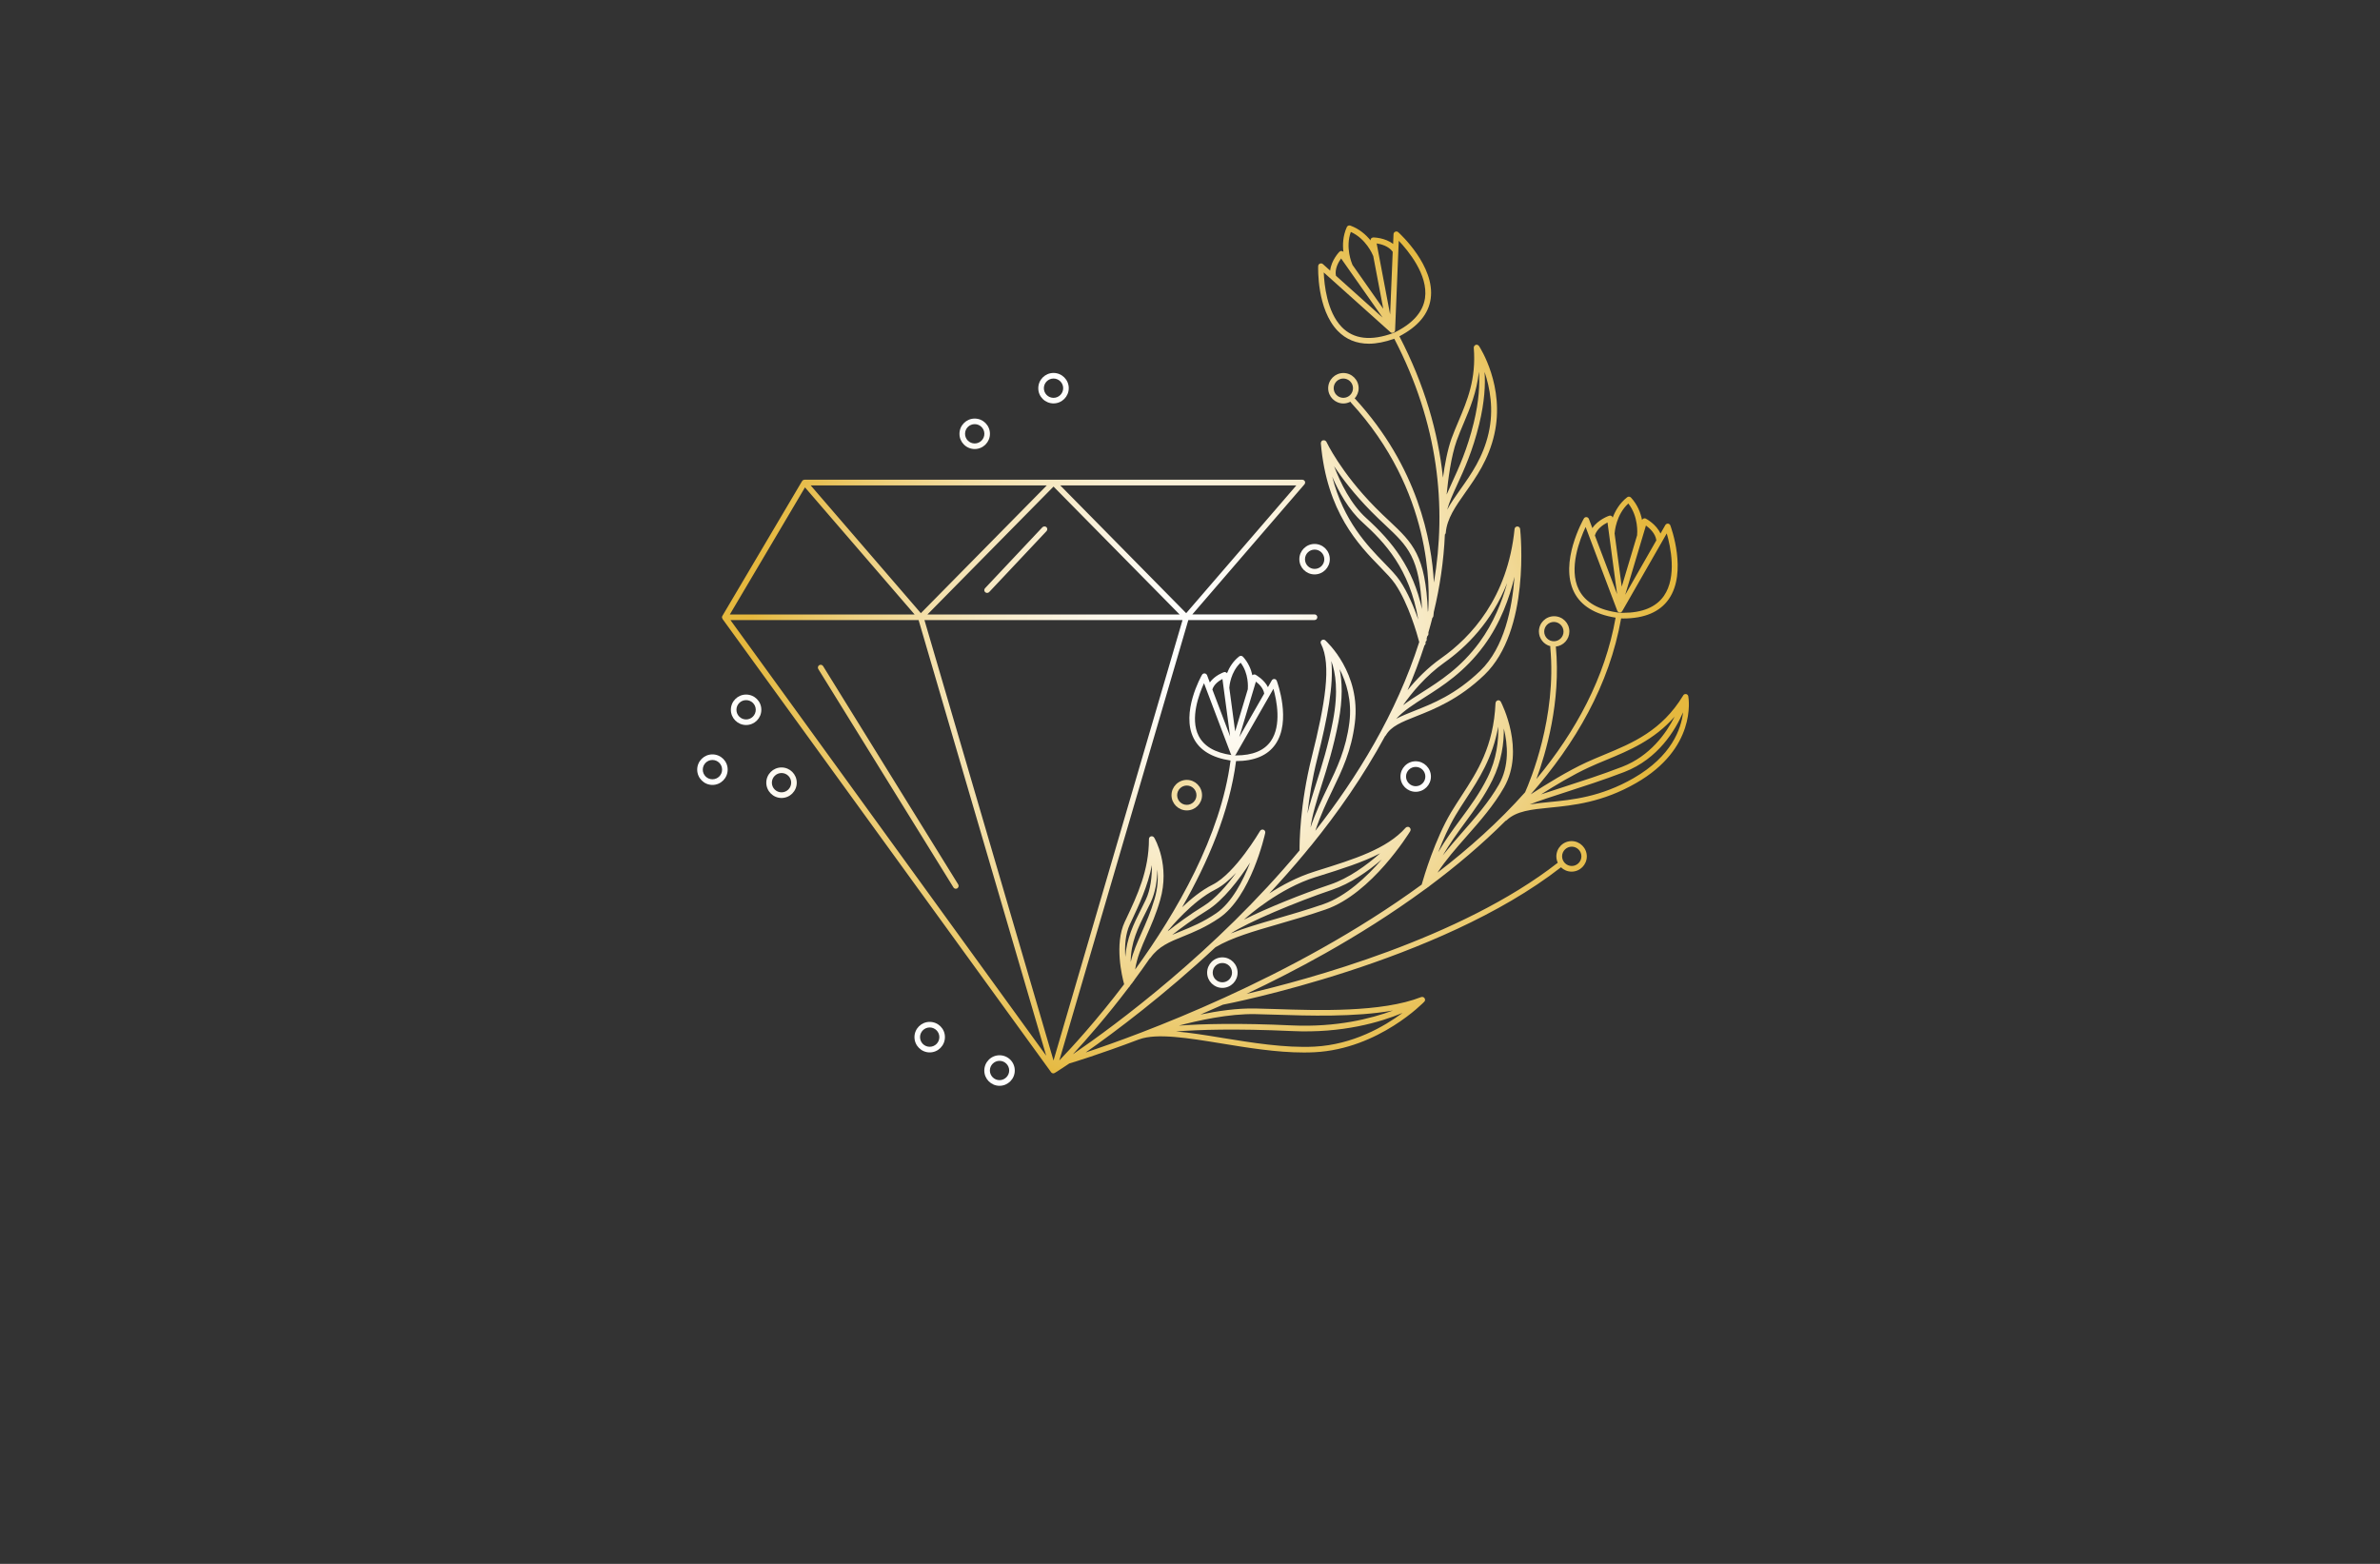 <?xml version="1.0" encoding="utf-8"?>
<!-- Generator: Adobe Illustrator 27.8.1, SVG Export Plug-In . SVG Version: 6.00 Build 0)  -->
<svg version="1.1" xmlns="http://www.w3.org/2000/svg" xmlns:xlink="http://www.w3.org/1999/xlink" x="0px" y="0px"
	 viewBox="0 0 350 230" style="enable-background:new 0 0 350 230;" xml:space="preserve">
<rect x="0" y="0" width="350" height="230" fill="#333333" stroke="none"/>
<style type="text/css">
	.st0{fill-rule:evenodd;clip-rule:evenodd;fill:#FFE267;}
	.st1{fill-rule:evenodd;clip-rule:evenodd;fill:#350034;}
	.st2{fill-rule:evenodd;clip-rule:evenodd;fill:#002800;}
	.st3{fill-rule:evenodd;clip-rule:evenodd;}
	.st4{fill-rule:evenodd;clip-rule:evenodd;fill:#332A00;}
	.st5{fill-rule:evenodd;clip-rule:evenodd;fill:#003D42;}
	.st6{fill-rule:evenodd;clip-rule:evenodd;fill:#003013;}
	.st7{fill-rule:evenodd;clip-rule:evenodd;fill:#750006;}
	.st8{fill-rule:evenodd;clip-rule:evenodd;fill:#560046;}
	.st9{fill-rule:evenodd;clip-rule:evenodd;fill:#050030;}
	.st10{fill-rule:evenodd;clip-rule:evenodd;fill:#000563;}
	.st11{fill:#A07200;}
	.st12{fill:#770071;}
	.st13{fill:#03007C;}
	.st14{fill:#F98800;}
	.st15{fill:#002D2D;}
	.st16{fill:#544E00;}
	.st17{stroke:#C2932F;stroke-width:4;stroke-miterlimit:10;}
	.st18{fill:#C2932F;}
	.st19{fill:#BA3838;}
	.st20{fill:#F99300;}
	.st21{fill:#FF0000;}
	.st22{fill:#1B0121;}
	.st23{fill:#A37E33;}
	.st24{fill:#F7E0FC;}
	.st25{fill:#F0F2F5;}
	.st26{fill:#B0CEED;}
	.st27{fill:#DDDD00;}
	.st28{fill:#9700B7;}
	.st29{fill:#9700B7;stroke:#FF0000;stroke-width:4;stroke-miterlimit:10;}
	.st30{fill:#5E43FF;}
	.st31{fill:#004947;}
	.st32{fill:#C38A43;}
	.st33{fill:#600077;}
	.st34{fill:none;stroke:#003DFF;stroke-width:3;stroke-linecap:round;stroke-linejoin:round;stroke-miterlimit:10;}
	.st35{fill:url(#SVGID_1_);}
	.st36{fill:url(#SVGID_00000081641498630218609910000007090520473286524079_);}
	.st37{opacity:0.15;}
	.st38{fill:#F7F6F6;}
	.st39{fill:#F8F7F8;}
	.st40{fill:#F6F5F6;}
	.st41{fill:#FDFCFC;}
	.st42{fill:#1C1D20;}
	.st43{fill:#0A090B;}
	.st44{fill:#2C2C2F;}
	.st45{fill:#FCFDFD;}
	.st46{fill:#A9A9A9;}
	.st47{fill:#B6B5B5;}
	.st48{fill:#DEDEDE;}
	.st49{fill:#252529;}
	.st50{fill:#171719;}
	.st51{fill:#030204;}
	.st52{fill:#A8A8A8;}
	.st53{fill:#CBCCCD;}
	.st54{fill:#040405;}
	.st55{fill:#707274;}
	.st56{fill:#F3F2F2;}
	.st57{fill:#131416;}
	.st58{fill:#232326;}
	.st59{fill:#ECEBEB;}
	.st60{fill:#A1A1A0;}
	.st61{fill:#E2E2E2;}
	.st62{fill:#E3E2E2;}
	.st63{fill:#E2E0E1;}
	.st64{fill:#D2D1D0;}
	.st65{fill:#B6B3B4;}
	.st66{fill:#D5D5D5;}
	.st67{fill:#DBDADC;}
	.st68{fill:#727374;}
	.st69{fill:#D0CCCC;}
	.st70{fill:#C8C6C6;}
	.st71{fill:#BDBBBB;}
	.st72{fill:#C3C1C0;}
	.st73{fill:#AFAFAD;}
	.st74{fill:#D5D4D4;}
	.st75{fill:#5E5B5C;}
	.st76{fill:#919091;}
	.st77{fill:#9A9599;}
	.st78{fill:#888484;}
	.st79{fill:#A3A2A3;}
	.st80{fill:#454447;}
	.st81{fill:#B3B2B2;}
	.st82{fill:#8D8B8C;}
	.st83{fill:#525051;}
	.st84{fill:#807F7F;}
	.st85{fill:#8B8989;}
	.st86{fill:#C1BFBD;}
	.st87{fill:#504F50;}
	.st88{fill:#656465;}
	.st89{fill:#CECDCB;}
	.st90{fill:#ACA8A7;}
	.st91{fill:#979798;}
	.st92{fill:#535252;}
	.st93{fill:#8F8F90;}
	.st94{fill:#979896;}
	.st95{fill:#E6E4E6;}
	.st96{fill:#515153;}
	.st97{fill:#4C4D4C;}
	.st98{fill:#989698;}
	.st99{fill:#59595A;}
	.st100{fill:#535353;}
	.st101{fill:#AAA8A9;}
	.st102{fill:#636263;}
	.st103{fill:#B4B3B3;}
	.st104{fill:#918D90;}
	.st105{fill:#8B8B8C;}
	.st106{fill:#7D7D7E;}
	.st107{fill:#AEAAA6;}
	.st108{fill:#8E8D8F;}
	.st109{fill:#A19FA0;}
	.st110{fill:#B4B1B2;}
	.st111{fill:#8B8A8A;}
	.st112{fill:#858384;}
	.st113{fill:#020204;}
	.st114{fill:#020103;}
	.st115{fill:#E4E3E2;}
	.st116{fill:#5E6062;}
	.st117{fill:#030305;}
	.st118{fill:#4C4D4F;}
	.st119{fill:#020203;}
	.st120{fill:#C9C9CB;}
	.st121{fill:#B8B7B8;}
	.st122{fill:#7C7977;}
	.st123{fill:#939292;}
	.st124{fill:#636364;}
	.st125{fill:#2F2F32;}
	.st126{fill:#C5C5C5;}
	.st127{fill:#474749;}
	.st128{fill:#979797;}
	.st129{fill:#737272;}
	.st130{fill:#18181B;}
	.st131{fill:#292A2C;}
	.st132{fill:#6C6E6F;}
	.st133{fill:#5C5D5E;}
	.st134{fill:url(#SVGID_00000129910888763010743540000016411310172944464808_);}
	.st135{fill:url(#SVGID_00000178887152278230383800000012066964281989329555_);}
	.st136{fill:#FCFCFC;}
	.st137{fill:url(#SVGID_00000121276364531358312400000000170496187831046542_);}
	.st138{fill:url(#SVGID_00000080186503143594889440000011919217339596075172_);}
	.st139{fill:url(#SVGID_00000139256910835951817220000001933413267922696605_);}
	.st140{fill:url(#SVGID_00000039116131691662461550000009199187949534467983_);}
	.st141{fill:url(#SVGID_00000173138342311105200760000005887357447940068799_);}
	.st142{fill:url(#SVGID_00000078023767950561625980000011392730546078505128_);}
	.st143{fill:url(#SVGID_00000183971643907926109150000014650354059581563533_);}
	.st144{fill:url(#SVGID_00000042703620468648986820000016396866341731675839_);}
	.st145{fill:url(#SVGID_00000105406284266107759470000015794223536784933777_);}
	.st146{fill:url(#SVGID_00000090984549310099421330000001087393412059848107_);}
	
		.st147{fill:url(#SVGID_00000008110393087879133180000000528574468444707490_);stroke:url(#SVGID_00000035509757709766251950000007353743060326003342_);stroke-width:0.5;stroke-miterlimit:10;}
	
		.st148{fill-rule:evenodd;clip-rule:evenodd;fill:url(#SVGID_00000060032832540093936720000002685823302327882404_);stroke:url(#SVGID_00000139288815707119641300000015249825775569079211_);stroke-width:0.5;stroke-miterlimit:10;}
	
		.st149{fill-rule:evenodd;clip-rule:evenodd;fill:url(#SVGID_00000005256322040326021800000011766701218504959906_);stroke:url(#SVGID_00000012455594015496355300000003175955896991223179_);stroke-width:0.5;stroke-miterlimit:10;}
	.st150{fill:#151415;}
	.st151{fill:url(#SVGID_00000081645215966783104820000016259910328960108941_);}
	.st152{fill:#740077;}
	.st153{fill:#B4B2B2;}
	.st154{fill:url(#SVGID_00000114066970940693216870000007601301986773131189_);}
	.st155{fill:url(#Graphic_00000130648557932180752250000006864710132076279189_);}
	.st156{fill:url(#Graphic_00000025425586241549462530000015926796469947914431_);}
	.st157{fill:url(#Graphic_00000079460698981132013770000010899703986354004097_);}
	.st158{fill:url(#SVGID_00000085241624384230893880000001271335081891282074_);}
	.st159{fill:#172332;}
	.st160{fill:url(#SVGID_00000034072830225322593460000007545121333863099793_);}
	.st161{fill:url(#SVGID_00000175314359219252065640000009672450181110433174_);}
	
		.st162{fill:url(#SVGID_00000093883658808870781990000007775890094138006671_);stroke:url(#SVGID_00000013886386875807642460000006726231589860535202_);stroke-width:0.5;stroke-miterlimit:10;}
	.st163{fill:url(#SVGID_00000078041168951205749110000003986881959181274041_);}
	.st164{fill:#FFFFFF;}
	.st165{fill:url(#SVGID_00000093167674765963208320000016893443534193998010_);}
	.st166{clip-path:url(#SVGID_00000034067565086657247620000001069573625710677140_);}
	.st167{clip-path:url(#SVGID_00000171714504988001990260000010004761973954504634_);}
	.st168{clip-path:url(#SVGID_00000010292964805174976070000001500215611579236262_);}
	.st169{fill-rule:evenodd;clip-rule:evenodd;fill:#CCA45F;}
	.st170{clip-path:url(#SVGID_00000094600014849535269350000003063207983267793830_);}
	.st171{fill-rule:evenodd;clip-rule:evenodd;fill:#FFFFFF;}
	.st172{fill:url(#SVGID_00000066494275106468774210000011160136883643953598_);}
	.st173{fill-rule:evenodd;clip-rule:evenodd;fill:url(#SVGID_00000130634758427287031070000007363529696886739339_);}
	.st174{fill:url(#SVGID_00000114045430526568348220000001200294762358943883_);}
	.st175{fill:none;stroke:url(#hand_x5F_3_00000147938347389509283530000013474033798652126881_);stroke-miterlimit:10;}
	.st176{fill:url(#SVGID_00000178913329015276535010000007207144320735686837_);}
</style>
<g id="Layer_1">
</g>
<g id="Layer_2">
</g>
<g id="Layer_3">
</g>
<g id="Layer_4">
</g>
<g id="Layer_5">
</g>
<g id="Layer_6">
</g>
<g id="Layer_7">
</g>
<g id="Layer_8">
</g>
<g id="Layer_9">
</g>
<g id="Layer_10">
</g>
<g id="Layer_11">
</g>
<g id="Layer_12">
</g>
<g id="Layer_13">
</g>
<g id="Layer_14">
</g>
<g id="Logo_1-15">
	<g>
		<radialGradient id="SVGID_1_" cx="156.485" cy="107.265" r="53.192" gradientUnits="userSpaceOnUse">
			<stop  offset="0" style="stop-color:#E5B83E"/>
			<stop  offset="0.03" style="stop-color:#E6BC48"/>
			<stop  offset="0.218" style="stop-color:#EED07F"/>
			<stop  offset="0.401" style="stop-color:#F4E1AD"/>
			<stop  offset="0.575" style="stop-color:#F9EED1"/>
			<stop  offset="0.737" style="stop-color:#FCF7EA"/>
			<stop  offset="0.883" style="stop-color:#FEFDFA"/>
			<stop  offset="1" style="stop-color:#FFFFFF"/>
		</radialGradient>
		<path class="st35" d="M191.08,82.24c0,1.24,1.01,2.24,2.24,2.24c1.24,0,2.24-1.01,2.24-2.24c0-1.24-1.01-2.24-2.24-2.24
			C192.09,80,191.08,81,191.08,82.24z M193.33,80.83c0.78,0,1.42,0.63,1.42,1.42c0,0.78-0.63,1.42-1.42,1.42
			c-0.78,0-1.42-0.63-1.42-1.42C191.91,81.46,192.55,80.83,193.33,80.83z M114.93,112.87c-1.24,0-2.24,1.01-2.24,2.24
			c0,1.24,1.01,2.25,2.24,2.25c1.24,0,2.24-1.01,2.24-2.25C117.17,113.88,116.17,112.87,114.93,112.87z M114.93,116.53
			c-0.78,0-1.42-0.63-1.42-1.42c0-0.78,0.64-1.42,1.42-1.42c0.78,0,1.42,0.63,1.42,1.42C116.35,115.9,115.71,116.53,114.93,116.53z
			 M136.72,150.29c-1.24,0-2.24,1.01-2.24,2.24c0,1.24,1.01,2.25,2.24,2.25c1.24,0,2.24-1.01,2.24-2.25
			C138.97,151.3,137.96,150.29,136.72,150.29z M136.72,153.95c-0.78,0-1.42-0.63-1.42-1.42c0-0.78,0.64-1.42,1.42-1.42
			s1.42,0.64,1.42,1.42C138.14,153.32,137.5,153.95,136.72,153.95z M146.99,155.2c-1.24,0-2.24,1.01-2.24,2.25
			c0,1.24,1.01,2.24,2.24,2.24s2.24-1,2.24-2.24C149.24,156.2,148.23,155.2,146.99,155.2z M146.99,158.86
			c-0.78,0-1.42-0.64-1.42-1.42c0-0.78,0.64-1.42,1.42-1.42c0.78,0,1.42,0.64,1.42,1.42C148.41,158.22,147.77,158.86,146.99,158.86z
			 M143.34,66.04c1.24,0,2.24-1.01,2.24-2.24c0-1.24-1.01-2.24-2.24-2.24c-1.24,0-2.24,1.01-2.24,2.24
			C141.09,65.03,142.1,66.04,143.34,66.04z M143.34,62.38c0.78,0,1.42,0.63,1.42,1.42c0,0.78-0.64,1.42-1.42,1.42
			c-0.78,0-1.42-0.63-1.42-1.42C141.92,63.01,142.55,62.38,143.34,62.38z M154.93,59.33c1.24,0,2.24-1.01,2.24-2.24
			c0-1.24-1.01-2.24-2.24-2.24c-1.24,0-2.24,1.01-2.24,2.24C152.68,58.33,153.69,59.33,154.93,59.33z M154.93,55.67
			c0.78,0,1.42,0.64,1.42,1.42c0,0.78-0.64,1.42-1.42,1.42c-0.78,0-1.42-0.63-1.42-1.42C153.51,56.31,154.15,55.67,154.93,55.67z
			 M104.77,110.95c-1.24,0-2.24,1.01-2.24,2.24c0,1.24,1.01,2.25,2.24,2.25c1.24,0,2.24-1.01,2.24-2.25
			C107.02,111.96,106.01,110.95,104.77,110.95z M104.77,114.61c-0.78,0-1.42-0.63-1.42-1.42c0-0.78,0.64-1.42,1.42-1.42
			c0.78,0,1.42,0.63,1.42,1.42C106.19,113.98,105.55,114.61,104.77,114.61z M109.72,102.15c-1.24,0-2.24,1.01-2.24,2.24
			c0,1.24,1.01,2.24,2.24,2.24c1.24,0,2.24-1,2.24-2.24C111.97,103.15,110.96,102.15,109.72,102.15z M109.72,105.81
			c-0.78,0-1.42-0.63-1.42-1.42c0-0.78,0.63-1.42,1.42-1.42s1.42,0.63,1.42,1.42C111.14,105.17,110.5,105.81,109.72,105.81z
			 M205.95,114.21c0,1.24,1,2.24,2.24,2.24s2.24-1.01,2.24-2.24s-1.01-2.25-2.24-2.25S205.95,112.97,205.95,114.21z M209.61,114.21
			c0,0.78-0.63,1.42-1.42,1.42c-0.78,0-1.42-0.64-1.42-1.42c0-0.78,0.63-1.42,1.42-1.42C208.98,112.79,209.61,113.42,209.61,114.21z
			 M177.52,143.05c0,1.24,1.01,2.24,2.24,2.24c1.24,0,2.24-1.01,2.24-2.24c0-1.24-1.01-2.25-2.24-2.25
			C178.53,140.8,177.52,141.81,177.52,143.05z M181.18,143.05c0,0.78-0.63,1.42-1.42,1.42c-0.78,0-1.42-0.63-1.42-1.42
			c0-0.78,0.63-1.42,1.42-1.42C180.55,141.63,181.18,142.26,181.18,143.05z M174.53,119.19c1.24,0,2.24-1,2.24-2.24
			c0-1.24-1.01-2.25-2.24-2.25s-2.25,1.01-2.25,2.25S173.3,119.19,174.53,119.19z M174.53,115.53c0.78,0,1.42,0.63,1.42,1.42
			c0,0.78-0.64,1.42-1.42,1.42c-0.78,0-1.42-0.63-1.42-1.42C173.11,116.17,173.75,115.53,174.53,115.53z"/>
		
			<radialGradient id="SVGID_00000178188323638765681250000012956993170929583253_" cx="177.278" cy="95.504" r="66.862" gradientUnits="userSpaceOnUse">
			<stop  offset="0" style="stop-color:#FFFFFF"/>
			<stop  offset="0.117" style="stop-color:#FEFDFA"/>
			<stop  offset="0.263" style="stop-color:#FCF7EA"/>
			<stop  offset="0.425" style="stop-color:#F9EED1"/>
			<stop  offset="0.599" style="stop-color:#F4E1AD"/>
			<stop  offset="0.782" style="stop-color:#EED07F"/>
			<stop  offset="0.97" style="stop-color:#E6BC48"/>
			<stop  offset="1" style="stop-color:#E5B83E"/>
		</radialGradient>
		<path style="fill:url(#SVGID_00000178188323638765681250000012956993170929583253_);" d="M248.28,102.42
			c-0.01-0.04-0.02-0.07-0.03-0.1c-0.01-0.03-0.03-0.05-0.04-0.08c-0.05-0.07-0.12-0.12-0.2-0.15c-0.01-0.01-0.03-0.01-0.04-0.01
			c-0.1-0.02-0.2,0-0.29,0.04h0c0,0,0,0,0,0l0,0c-0.02,0.01-0.03,0.02-0.04,0.03c0,0,0,0,0,0c-0.05,0.03-0.08,0.08-0.11,0.13
			c-3.15,5.2-7.45,6.99-11.6,8.71c-0.91,0.38-1.76,0.73-2.61,1.12c-2.76,1.27-5.98,3.26-8.21,4.71c6.56-7.46,11.57-16.1,13.29-25.87
			c0.1,0,0.21,0.01,0.31,0.01c3.13,0,5.39-0.96,6.7-2.85c2.75-3.97,0.33-10.55,0.23-10.83c-0.06-0.15-0.19-0.26-0.35-0.27
			c-0.16-0.01-0.31,0.07-0.39,0.21l-0.71,1.25c-0.62-1.37-2.07-2.15-2.15-2.19c-0.11-0.06-0.24-0.06-0.35-0.02
			c-0.1,0.04-0.17,0.12-0.21,0.22c-0.21-1.04-0.66-2.25-1.63-3.3c-0.15-0.16-0.39-0.18-0.56-0.05c-1.12,0.88-1.76,2.01-2.13,3
			c-0.03-0.1-0.08-0.19-0.17-0.24c-0.11-0.07-0.24-0.08-0.35-0.04c-0.08,0.03-1.63,0.57-2.47,1.82l-0.51-1.35
			c-0.06-0.15-0.19-0.25-0.35-0.27c-0.17-0.01-0.31,0.07-0.39,0.21c-0.15,0.26-3.62,6.46-1.44,10.82c1.01,2.01,3.06,3.27,6.11,3.76
			c-1.55,8.81-5.83,16.72-11.65,23.74c1.39-3.79,3.63-11.38,2.86-19.47c0-0.01,0-0.01,0-0.02c1.12-0.12,1.99-1.07,1.99-2.22
			c0-1.24-1-2.24-2.24-2.24c-1.24,0-2.24,1-2.24,2.24c0,1.04,0.72,1.92,1.69,2.17c-0.01,0.05-0.02,0.1-0.02,0.15
			c0.98,10.28-2.99,19.74-3.7,21.33c-3.82,4.3-8.22,8.24-12.88,11.82c1.18-1.82,2.71-3.56,4.31-5.38c1.97-2.24,4-4.56,5.48-7.17
			c3.13-5.5-0.33-12.29-0.48-12.58c-0.01-0.02-0.02-0.03-0.03-0.04c-0.01-0.02-0.02-0.03-0.03-0.04c-0.03-0.03-0.05-0.05-0.08-0.07
			c-0.01-0.01-0.02-0.02-0.03-0.02c-0.04-0.02-0.09-0.04-0.14-0.05c0,0-0.01,0-0.01,0c-0.04-0.01-0.09,0-0.13,0.01
			c0,0,0,0-0.01,0.01c-0.01,0-0.01,0-0.02,0c-0.07,0.02-0.13,0.07-0.18,0.12c-0.01,0.01-0.02,0.02-0.03,0.04
			c-0.05,0.06-0.08,0.14-0.08,0.22c0,0-0.01,0.01-0.01,0.01c-0.29,6.41-2.67,10.07-4.97,13.6c-0.52,0.8-1.06,1.64-1.57,2.48
			c-2.37,4-3.97,9.39-4.32,10.62c-19.06,13.93-41.77,22.15-49.41,24.69c4.39-3.08,11.51-8.42,19.1-15.49c0,0,0,0,0.01,0
			c2.33-1.39,5.53-2.32,9.23-3.39c2.11-0.61,4.49-1.3,6.95-2.15c6.76-2.34,12.21-11.15,12.44-11.52c0.01-0.02,0.01-0.04,0.02-0.06
			c0.01-0.02,0.02-0.04,0.02-0.06c0.01-0.03,0.01-0.06,0.01-0.09c0-0.02,0-0.04,0-0.07c-0.01-0.03-0.02-0.06-0.03-0.08
			c-0.01-0.02-0.01-0.04-0.02-0.06c-0.02-0.03-0.04-0.05-0.06-0.07c-0.01-0.02-0.02-0.03-0.04-0.05c0,0-0.01,0-0.01-0.01
			c0,0,0-0.01-0.01-0.01c-0.03-0.02-0.06-0.03-0.08-0.04c-0.02-0.01-0.03-0.02-0.05-0.02c-0.04-0.01-0.08-0.02-0.13-0.01
			c-0.01,0-0.02,0-0.03,0c-0.05,0.01-0.1,0.02-0.15,0.04c-0.02,0.01-0.03,0.02-0.04,0.03c-0.03,0.02-0.05,0.03-0.08,0.06
			c-2.78,3.13-7.54,4.61-13.05,6.33l-0.43,0.14c-2.46,0.77-4.74,2-6.57,3.19c1.77-1.9,3.52-3.87,5.23-5.93
			c0.2-0.24,0.41-0.5,0.61-0.75c0.01-0.01,0.02-0.02,0.03-0.03c0.08-0.1,0.17-0.2,0.25-0.3c0.01-0.01,0.02-0.02,0.03-0.03
			c3.87-4.77,7.66-10.17,10.87-16.09c0.04-0.03,0.08-0.06,0.11-0.11c0.77-1.35,2.34-1.97,4.51-2.83c2.63-1.04,6.24-2.47,10-6.08
			c6.78-6.53,5.31-20.85,5.25-21.45c-0.02-0.21-0.2-0.37-0.41-0.37h0c-0.21,0-0.39,0.16-0.41,0.37
			c-1.01,10.12-6.41,15.91-10.76,18.98c-2.06,1.45-3.73,3.19-4.98,4.74c0.93-2.15,1.76-4.35,2.49-6.6c0.13-0.1,0.2-0.26,0.16-0.43
			c0-0.01-0.01-0.02-0.01-0.03c0.01-0.03,0.02-0.06,0.03-0.09c0.1-0.08,0.17-0.21,0.15-0.35c0-0.04-0.01-0.08-0.01-0.13
			c0.03-0.11,0.06-0.22,0.1-0.33c0.1-0.08,0.16-0.19,0.16-0.32c0-0.08,0-0.16,0-0.24c0.21-0.71,0.4-1.42,0.58-2.13
			c0.08-0.06,0.14-0.16,0.15-0.26c0-0.02,0.03-0.23,0.06-0.59c0.89-3.69,1.46-7.5,1.63-11.4c0.07-0.07,0.12-0.15,0.13-0.26
			c0.18-2.11,1.44-3.88,2.88-5.93c1.6-2.27,3.42-4.84,4.26-8.54c1.6-7.05-2.1-12.77-2.26-13.01c-0.02-0.03-0.04-0.04-0.06-0.06
			c-0.01-0.01-0.02-0.02-0.03-0.03c-0.04-0.03-0.08-0.05-0.13-0.07c-0.01,0-0.02,0-0.03-0.01c-0.04-0.01-0.08-0.01-0.12-0.01
			c-0.02,0-0.03,0.01-0.04,0.01c-0.03,0-0.05,0-0.07,0.01c-0.01,0-0.02,0.01-0.04,0.02c-0.01,0-0.02,0-0.02,0.01
			c-0.01,0.01-0.01,0.01-0.02,0.02c-0.03,0.02-0.06,0.04-0.08,0.07c-0.01,0.01-0.02,0.02-0.03,0.03c-0.02,0.03-0.04,0.07-0.06,0.1
			c0,0.01-0.01,0.02-0.01,0.03c-0.02,0.05-0.02,0.1-0.02,0.15c0.37,4.63-0.96,7.76-2.24,10.79c-0.37,0.88-0.73,1.72-1.04,2.58
			c-0.59,1.67-0.99,3.82-1.25,5.73c-0.72-6.74-2.73-13.7-6.41-20.79c2.72-1.42,4.28-3.26,4.6-5.5c0.7-4.82-4.55-9.61-4.77-9.81
			c-0.12-0.11-0.29-0.14-0.44-0.07c-0.15,0.06-0.24,0.2-0.25,0.36l-0.06,1.44c-1.18-0.93-2.83-0.95-2.91-0.96
			c-0.14,0.03-0.24,0.05-0.32,0.15c-0.07,0.08-0.09,0.18-0.09,0.29c-0.66-0.82-1.63-1.69-2.97-2.18c-0.2-0.07-0.43,0.02-0.52,0.22
			c-0.58,1.3-0.63,2.59-0.5,3.65c-0.07-0.08-0.16-0.13-0.27-0.14c-0.12-0.01-0.24,0.04-0.33,0.13c-0.06,0.06-1.19,1.26-1.35,2.76
			l-1.07-0.96c-0.12-0.11-0.29-0.13-0.44-0.07c-0.15,0.06-0.24,0.21-0.25,0.36c-0.01,0.26-0.21,6.34,2.87,9.53
			c1.21,1.25,2.75,1.89,4.59,1.89c1.12,0,2.37-0.25,3.73-0.73c6.52,12.53,7.72,24.67,5.83,35.86c-0.33-6.12-2.35-16.98-11.59-27.03
			c-0.02-0.02-0.04-0.03-0.07-0.05c0.36-0.4,0.59-0.92,0.59-1.5c0-1.24-1.01-2.24-2.24-2.24c-1.24,0-2.24,1.01-2.24,2.24
			c0,1.24,1.01,2.24,2.24,2.24c0.37,0,0.72-0.1,1.03-0.26c0.02,0.05,0.04,0.09,0.08,0.13c11.99,13.04,11.6,27.45,11.35,30.64
			c-0.01,0.05-0.03,0.09-0.04,0.14c-0.33-8.34-2.23-10.13-5.65-13.35c-0.64-0.6-1.34-1.25-2.09-2.02c-5.07-5.13-7.16-9.6-7.18-9.64
			c-0.01-0.01-0.02-0.02-0.03-0.04c-0.01-0.02-0.02-0.04-0.04-0.05c-0.02-0.03-0.04-0.05-0.07-0.06c-0.02-0.01-0.03-0.02-0.05-0.03
			c-0.03-0.02-0.06-0.03-0.09-0.04c-0.02-0.01-0.04-0.01-0.05-0.01c-0.04-0.01-0.07,0-0.11,0c-0.01,0-0.03,0-0.04,0c0,0,0,0-0.01,0
			c0,0-0.01,0-0.01,0c-0.05,0.01-0.09,0.04-0.13,0.06c-0.01,0.01-0.02,0.02-0.03,0.02c-0.03,0.03-0.06,0.05-0.08,0.09
			c-0.01,0.02-0.02,0.03-0.02,0.05c-0.02,0.03-0.03,0.06-0.04,0.09c0,0.02,0,0.04-0.01,0.06c0,0.02-0.01,0.04-0.01,0.06
			c0.86,10.13,5.59,14.99,8.72,18.2c0.91,0.94,1.7,1.75,2.21,2.5c1.97,2.9,3.24,7.41,3.54,8.54c-3.35,10.51-9.15,19.94-15.28,27.77
			c0.76-2.31,1.66-4.19,2.54-6.03c1.42-2.95,2.76-5.73,3.27-9.81c0.93-7.36-4.13-11.97-4.34-12.17c-0.15-0.13-0.37-0.14-0.53-0.02
			c-0.16,0.12-0.21,0.34-0.11,0.52c1.58,3.08,0.6,8.87-1.35,16.63c-1.78,7.08-1.81,12.79-1.8,13.76
			c-12.39,14.87-27.06,25.69-33.33,29.98c2.02-2.19,5.01-5.6,8.22-9.84c0.08-0.05,0.13-0.12,0.16-0.21
			c0.08-0.11,0.16-0.21,0.24-0.32c0.08-0.05,0.14-0.13,0.17-0.23c0.02-0.03,0.04-0.05,0.06-0.08c0.08-0.05,0.14-0.13,0.16-0.22
			c0.76-1.02,1.53-2.09,2.29-3.2c0.04-0.02,0.08-0.05,0.1-0.08c1.22-1.7,2.8-2.34,4.8-3.15c1.56-0.63,3.32-1.35,5.32-2.71
			c4.66-3.17,6.68-12.13,6.76-12.51c0.04-0.2-0.06-0.4-0.25-0.47c-0.19-0.07-0.41,0-0.51,0.18c-0.04,0.06-3.64,6.23-6.98,7.9
			c-1.64,0.82-3.23,2.13-4.48,3.32c3.82-6.67,6.97-14.1,7.93-21.49c0-0.01,0-0.01,0-0.01c0,0,0,0,0,0c2.71,0,4.66-0.83,5.79-2.47
			c2.37-3.42,0.29-9.09,0.2-9.33c-0.06-0.15-0.19-0.26-0.35-0.27c-0.16-0.01-0.31,0.07-0.39,0.21l-0.56,0.99
			c-0.56-1.13-1.75-1.78-1.81-1.82c-0.11-0.06-0.24-0.06-0.35-0.02c-0.05,0.02-0.09,0.05-0.13,0.09c-0.19-0.87-0.59-1.86-1.38-2.72
			c-0.15-0.16-0.39-0.18-0.56-0.05c-0.92,0.72-1.46,1.64-1.79,2.47c-0.03-0.04-0.07-0.08-0.11-0.11c-0.11-0.06-0.23-0.08-0.35-0.04
			c-0.07,0.02-1.34,0.48-2.07,1.51l-0.4-1.06c-0.06-0.15-0.2-0.26-0.36-0.27c-0.17-0.01-0.31,0.07-0.39,0.21
			c-0.13,0.22-3.12,5.56-1.23,9.32c0.89,1.77,2.71,2.87,5.43,3.28c-1.44,11.07-7.88,22.25-14.03,30.74
			c0.25-1.72,0.93-3.29,1.71-5.05c0.65-1.47,1.38-3.13,1.96-5.14c1.5-5.15-0.77-9.05-0.87-9.21c-0.1-0.16-0.29-0.23-0.47-0.19
			c-0.18,0.05-0.3,0.21-0.3,0.4c0,4.63-1.7,8.23-3.34,11.72l-0.22,0.46c-1.55,3.3-0.39,8.07-0.09,9.17
			c-4.03,5.32-7.73,9.34-9.53,11.21l18.97-64.77h18.56c0.23,0,0.41-0.18,0.41-0.42c0-0.23-0.18-0.41-0.41-0.41h-17.97l16.49-19.13
			c0.02-0.02,0.02-0.04,0.03-0.05c0.02-0.03,0.03-0.05,0.04-0.08c0.01-0.03,0.01-0.05,0.02-0.08c0-0.02,0.01-0.04,0.01-0.06
			c0-0.01,0-0.01,0-0.02c0-0.03-0.01-0.05-0.02-0.08c-0.01-0.03-0.01-0.05-0.02-0.08c-0.01-0.02-0.03-0.04-0.04-0.05
			c-0.02-0.03-0.03-0.05-0.06-0.07c0,0-0.01-0.01-0.01-0.01c-0.01-0.01-0.03-0.02-0.05-0.03c-0.03-0.02-0.05-0.03-0.08-0.04
			c-0.03-0.01-0.05-0.01-0.08-0.02c-0.02,0-0.04-0.01-0.06-0.01h-73.22c-0.01,0-0.02,0.01-0.03,0.01c-0.05,0.01-0.1,0.02-0.14,0.04
			c-0.02,0.01-0.03,0.02-0.05,0.03c-0.01,0.01-0.03,0.01-0.04,0.03c-0.03,0.02-0.04,0.05-0.06,0.08c-0.01,0.01-0.02,0.01-0.03,0.03
			l-11.71,19.81c0,0.01,0,0.01-0.01,0.02c-0.03,0.06-0.05,0.12-0.05,0.19c0,0.01,0,0.01,0,0.01c0,0.01,0,0.02,0.01,0.03
			c0.01,0.06,0.03,0.12,0.06,0.17c0.01,0.01,0,0.02,0.01,0.03l48.32,66.66c0.01,0.01,0.01,0.01,0.02,0.02
			c0.01,0.01,0.01,0.02,0.02,0.03c0.01,0.01,0.02,0.02,0.03,0.02c0.01,0.01,0.01,0.01,0.01,0.02c0,0,0,0,0,0
			c0.01,0.01,0.02,0.01,0.03,0.01c0.02,0.01,0.03,0.02,0.05,0.03c0.05,0.03,0.11,0.04,0.17,0.04h0l0,0l0,0
			c0.04,0,0.08-0.01,0.11-0.02c0.01,0,0.01-0.01,0.02-0.01c0.02-0.01,0.04-0.02,0.06-0.03c0.01-0.01,0.02,0,0.03-0.01
			c0.04-0.02,0.81-0.5,2.13-1.39c0.48-0.14,4.39-1.32,10.25-3.54c0.01,0,0.03,0,0.04-0.01c2.6-0.94,7.2-0.19,12.08,0.61
			c3.84,0.63,8.12,1.33,12.12,1.33c0.54,0,1.07-0.01,1.59-0.04c9.45-0.49,16.08-7.38,16.14-7.45c0.01-0.01,0.01-0.02,0.02-0.03
			c0.01-0.02,0.03-0.03,0.03-0.05c0.02-0.03,0.03-0.05,0.03-0.08c0.01-0.02,0.01-0.04,0.01-0.05c0.01-0.03,0.01-0.06,0-0.1
			c0-0.02,0-0.03-0.01-0.05c-0.01-0.04-0.03-0.08-0.05-0.11c-0.01-0.01-0.01-0.02-0.01-0.03c0,0,0,0,0,0l0,0
			c-0.03-0.04-0.07-0.08-0.11-0.11c-0.01-0.01-0.03-0.01-0.04-0.02c-0.03-0.02-0.06-0.03-0.1-0.04c-0.02-0.01-0.03-0.01-0.05-0.01
			c-0.03,0-0.06-0.01-0.1,0c-0.02,0-0.04,0.01-0.05,0.01c-0.02,0.01-0.03,0.01-0.05,0.01c-5.8,2.28-15.24,1.97-21.49,1.76
			c-1.05-0.03-2.02-0.06-2.87-0.08c-2.68-0.06-5.62,0.37-8.1,0.89c1.07-0.46,2.17-0.95,3.3-1.45c0.63-0.12,31.74-6.17,49.72-20.21
			c0.4,0.39,0.95,0.64,1.56,0.64c1.24,0,2.24-1.01,2.24-2.24c0-1.24-1.01-2.25-2.24-2.25c-1.24,0-2.24,1.01-2.24,2.25
			c0,0.33,0.08,0.65,0.21,0.93c-14.28,11.17-37,17.25-45.78,19.29c3.73-1.76,7.64-3.75,11.58-5.97c4.71-2.65,9.72-5.78,14.62-9.37
			c0.05-0.02,0.09-0.05,0.13-0.09c0.04-0.03,0.07-0.05,0.11-0.08c0.06-0.02,0.1-0.06,0.14-0.1c0.05-0.03,0.09-0.06,0.13-0.1
			c0.08-0.03,0.15-0.08,0.2-0.15c3.89-2.9,7.69-6.1,11.19-9.59c0.06-0.02,0.11-0.04,0.16-0.09c1.44-1.36,3.6-1.58,6.34-1.85
			c3.45-0.34,7.75-0.77,12.7-3.62C249.47,110.09,248.36,102.86,248.28,102.42z M227.09,92.89c0-0.78,0.63-1.42,1.42-1.42
			c0.78,0,1.42,0.64,1.42,1.42c0,0.78-0.63,1.42-1.42,1.42C227.72,94.31,227.09,93.67,227.09,92.89z M204.81,37.03l-0.38,9.22
			l-1.98-10.45C203.1,35.9,204.22,36.19,204.81,37.03z M204.37,47.59l0,0.05l-0.04-0.04c0.01,0,0.02,0,0.02-0.01
			C204.36,47.6,204.37,47.6,204.37,47.59z M198.65,34.11c2.22,1,3.19,3.27,3.3,3.55l1.47,7.75l-4.53-6.46
			C198.78,38.68,197.82,36.41,198.65,34.11z M197.22,38.01l6.11,8.7l-6.87-6.16C196.26,39.55,196.83,38.55,197.22,38.01z
			 M197.3,48.08c-2.16-2.24-2.56-6.22-2.63-8.01l9.8,8.78c0.12,0.11,0.29,0.14,0.44,0.07c0.15-0.06,0.24-0.2,0.25-0.36l0.54-13.15
			c1.36,1.43,4.35,5.01,3.86,8.43c-0.3,2.08-1.86,3.81-4.61,5.12C201.63,50.19,199.05,49.9,197.3,48.08z M218.91,63.71
			c-0.8,3.53-2.57,6.04-4.13,8.24c-0.74,1.05-1.43,2.02-1.96,3.02c0.3-1.12,0.83-2.29,1.46-3.66c1.02-2.21,2.28-4.96,3.25-8.94
			c0.8-3.29,0.92-5.82,0.79-7.67C219.09,56.98,219.72,60.19,218.91,63.71z M214.22,64.8c0.3-0.84,0.65-1.66,1.02-2.54
			c0.92-2.17,1.92-4.57,2.25-7.58c0.13,1.77,0.03,4.25-0.76,7.49c-0.95,3.9-2.19,6.61-3.19,8.79c-0.29,0.63-0.56,1.22-0.8,1.78
			C212.95,70.54,213.39,67.13,214.22,64.8z M196.13,57.09c0-0.78,0.64-1.42,1.42-1.42c0.78,0,1.42,0.64,1.42,1.42
			s-0.63,1.42-1.42,1.42C196.76,58.51,196.13,57.87,196.13,57.09z M194.64,132.97c-2.43,0.84-4.71,1.5-6.9,2.14
			c-2.51,0.73-4.79,1.39-6.75,2.18c2.43-1.62,9.65-4.66,14.89-6.42c2.73-0.92,5.3-2.73,7.32-4.46
			C201,128.95,197.95,131.82,194.64,132.97z M193.45,129l0.43-0.13c3.39-1.06,6.5-2.04,9.08-3.37c-2,1.76-4.62,3.67-7.35,4.59
			c-4.21,1.41-9.35,3.49-12.67,5.16C183.64,134.61,188.19,130.64,193.45,129z M217.69,98.65c-3.64,3.51-7.02,4.84-9.73,5.91
			c-0.98,0.39-1.86,0.74-2.63,1.15c1.08-1.18,2.55-2.11,4.19-3.16c2.61-1.66,5.86-3.72,8.7-7.59c2.45-3.33,3.78-7.08,4.5-10.14
			C222.39,89.44,221.22,95.25,217.69,98.65z M212.4,97.45c3.21-2.27,6.97-5.97,9.24-11.7c-0.75,2.73-2,5.89-4.08,8.73
			c-2.75,3.74-5.79,5.67-8.48,7.38c-0.99,0.63-1.92,1.22-2.75,1.86C207.58,101.93,209.65,99.4,212.4,97.45z M203.74,77.24
			c3.3,3.1,5.02,4.72,5.38,12.34c-1.34-6.06-4.29-9.85-8.23-13.41c-2.24-2.02-3.77-5.17-4.7-7.6c1.18,1.77,2.95,4.1,5.44,6.63
			C202.39,75.97,203.09,76.63,203.74,77.24z M203.57,82.8c-2.48-2.55-5.99-6.16-7.66-12.71c0.98,2.28,2.42,4.88,4.43,6.7
			c3.35,3.03,6.94,6.87,8.23,14.33c-0.63-1.8-1.54-3.99-2.7-5.7C205.32,84.6,204.51,83.77,203.57,82.8z M198.44,106.25
			c-0.5,3.94-1.81,6.67-3.2,9.55c-0.87,1.81-1.76,3.66-2.52,5.92c0.27-1.92,0.89-3.91,1.63-6.24c0.83-2.62,1.77-5.6,2.49-9.35
			c0.65-3.41,0.54-5.92,0.16-7.72C198.01,100.37,198.84,103.05,198.44,106.25z M193.73,111.51c1.51-6,2.42-10.85,2.05-14.3
			c0.62,1.68,1.07,4.45,0.25,8.76c-0.71,3.7-1.64,6.66-2.47,9.25c-0.51,1.61-0.96,3.05-1.29,4.44
			C192.52,117.4,192.95,114.59,193.73,111.51z M118.38,71.68l16.12,18.69h-27.17L118.38,71.68z M119.22,71.39h34.72l-18.52,18.79
			L119.22,71.39z M135.09,91.2l18.76,64.06L107.42,91.2H135.09z M135.95,91.2h37.95l-18.97,64.77L135.95,91.2z M178.85,134.32
			c-1.93,1.31-3.65,2.01-5.17,2.63c-0.45,0.18-0.87,0.36-1.29,0.54c1.29-1.01,3.07-2.33,5.09-3.57c2.44-1.5,4.78-4.63,6.36-7.05
			C182.79,129.56,181.14,132.75,178.85,134.32z M171.97,136.64c0.03-0.04,3.36-4.11,6.73-5.8c1.06-0.53,2.12-1.45,3.09-2.48
			c-1.38,1.89-3.06,3.82-4.75,4.86c-2.13,1.31-3.99,2.7-5.31,3.74c0.05-0.09,0.11-0.17,0.16-0.26
			C171.92,136.68,171.95,136.66,171.97,136.64z M187.27,101.3c0.47,1.68,1.23,5.36-0.38,7.69c-0.97,1.4-2.69,2.11-5.11,2.11
			c-0.06,0-0.11,0-0.17,0c0.05-0.04,0.1-0.08,0.13-0.14L187.27,101.3z M184.69,100.25c0.45,0.34,1.11,0.96,1.22,1.76l-3.66,6.39
			L184.69,100.25z M182.44,97.46c1.23,1.6,1.08,3.64,1.06,3.91l-1.86,6.2l-0.86-6.42C180.8,100.85,180.98,98.85,182.44,97.46z
			 M179.77,99.86l1.13,8.44l-2.61-6.9C178.53,100.63,179.27,100.12,179.77,99.86z M176.26,108.2c-1.28-2.55,0.07-6.12,0.8-7.72
			l3.94,10.41c0.02,0.06,0.06,0.11,0.11,0.16C178.66,110.7,177.03,109.74,176.26,108.2z M169.8,132.18
			c-0.57,1.95-1.29,3.59-1.93,5.03c-0.66,1.49-1.25,2.84-1.59,4.28c0-2.89,1.09-5.07,2.23-7.34c0.24-0.47,0.48-0.95,0.71-1.44
			c0.7-1.48,0.95-3.24,0.99-4.82C170.33,129.14,170.26,130.6,169.8,132.18z M166.16,135.94l0.22-0.46c1.15-2.45,2.4-5.14,3.02-8.24
			c0.01,1.65-0.18,3.58-0.92,5.12c-0.23,0.48-0.46,0.95-0.7,1.42c-1.05,2.09-2.11,4.23-2.29,6.95
			C165.38,139.14,165.49,137.37,166.16,135.94z M136.39,90.37l18.54-18.81l18.54,18.81H136.39z M155.92,71.39h34.72l-16.2,18.79
			L155.92,71.39z M231.14,124.52c0.78,0,1.42,0.64,1.42,1.42c0,0.78-0.64,1.42-1.42,1.42c-0.78,0-1.42-0.64-1.42-1.42
			C229.72,125.16,230.36,124.52,231.14,124.52z M193.3,153.93c-4.33,0.22-9.22-0.58-13.53-1.28c-2.48-0.41-4.78-0.78-6.83-0.95
			c3.28-0.26,8.71-0.44,17.05-0.06c7.47,0.35,13.05-1.32,16.27-2.67C203.57,150.97,198.97,153.64,193.3,153.93z M187.52,149.23
			c4.89,0.16,11.72,0.38,17.32-0.61c-3.26,1.21-8.32,2.48-14.8,2.19c-7.98-0.37-13.33-0.22-16.68,0.03
			c2.72-0.73,7.35-1.78,11.3-1.69C185.51,149.17,186.47,149.2,187.52,149.23z M220.42,115.4c-1.44,2.53-3.45,4.82-5.39,7.03
			c-1,1.14-1.97,2.26-2.86,3.38c1.04-1.77,2.17-3.32,3.27-4.82c1.41-1.92,2.87-3.9,4.04-6.28c1.36-2.76,1.7-5.48,1.67-7.57
			C221.74,109.5,221.98,112.66,220.42,115.4z M214.06,119.9c0.49-0.83,1.03-1.65,1.55-2.45c1.92-2.95,3.89-5.99,4.72-10.59
			c0.06,2.03-0.22,4.75-1.57,7.48c-1.14,2.31-2.51,4.18-3.97,6.15c-1.12,1.51-2.25,3.07-3.29,4.85
			C212.18,123.57,213.05,121.6,214.06,119.9z M233.65,112.87c0.83-0.39,1.68-0.74,2.58-1.11c3.33-1.38,7.01-2.91,10.04-6.36
			c-1.25,2.47-3.62,5.79-7.7,7.37c-3.06,1.18-5.96,2.11-8.52,2.94c-1.24,0.4-2.39,0.77-3.42,1.12
			C228.71,115.5,231.34,113.93,233.65,112.87z M242.05,77.29c0.54,0.39,1.4,1.16,1.53,2.18L239,87.48L242.05,77.29z M239.46,74.05
			c1.52,1.93,1.32,4.42,1.29,4.68l-2.26,7.55l-1.05-7.82C237.47,78.14,237.67,75.7,239.46,74.05z M238.33,88.65l-0.03,0.04
			l-0.02-0.05c0.01,0,0.02,0.01,0.02,0.01C238.31,88.65,238.32,88.65,238.33,88.65z M236.4,76.84l1.41,10.54l-3.27-8.63
			C234.83,77.77,235.8,77.14,236.4,76.84z M232.18,86.72c-1.55-3.09,0.16-7.43,1-9.22l4.65,12.31c0.06,0.15,0.19,0.25,0.35,0.27
			c0.16,0.01,0.31-0.07,0.39-0.21l6.54-11.42c0.55,1.88,1.53,6.38-0.42,9.19c-1.15,1.65-3.17,2.49-6.02,2.49
			c-0.17,0-0.34,0-0.48-0.01C235.15,89.75,233.12,88.6,232.18,86.72z M240.22,114.45c-4.8,2.76-9,3.18-12.37,3.51
			c-1.04,0.1-2,0.2-2.88,0.35c1.42-0.56,3.24-1.15,5.33-1.82c2.57-0.83,5.49-1.77,8.57-2.95c4.98-1.92,7.51-6.17,8.64-8.78
			C247.23,107.19,245.85,111.21,240.22,114.45z M140.91,130.07l-19.87-32.11c-0.12-0.19-0.38-0.25-0.57-0.13
			c-0.19,0.12-0.25,0.38-0.13,0.57l19.87,32.11c0.08,0.13,0.21,0.2,0.35,0.2c0.07,0,0.15-0.02,0.22-0.06
			C140.97,130.52,141.03,130.27,140.91,130.07z M153.29,77.55l-8.43,8.96c-0.16,0.17-0.15,0.43,0.02,0.58
			c0.08,0.08,0.18,0.11,0.29,0.11c0.11,0,0.22-0.04,0.3-0.13l8.43-8.96c0.16-0.17,0.15-0.43-0.02-0.59
			C153.71,77.38,153.45,77.39,153.29,77.55z"/>
	</g>
</g>
</svg>
